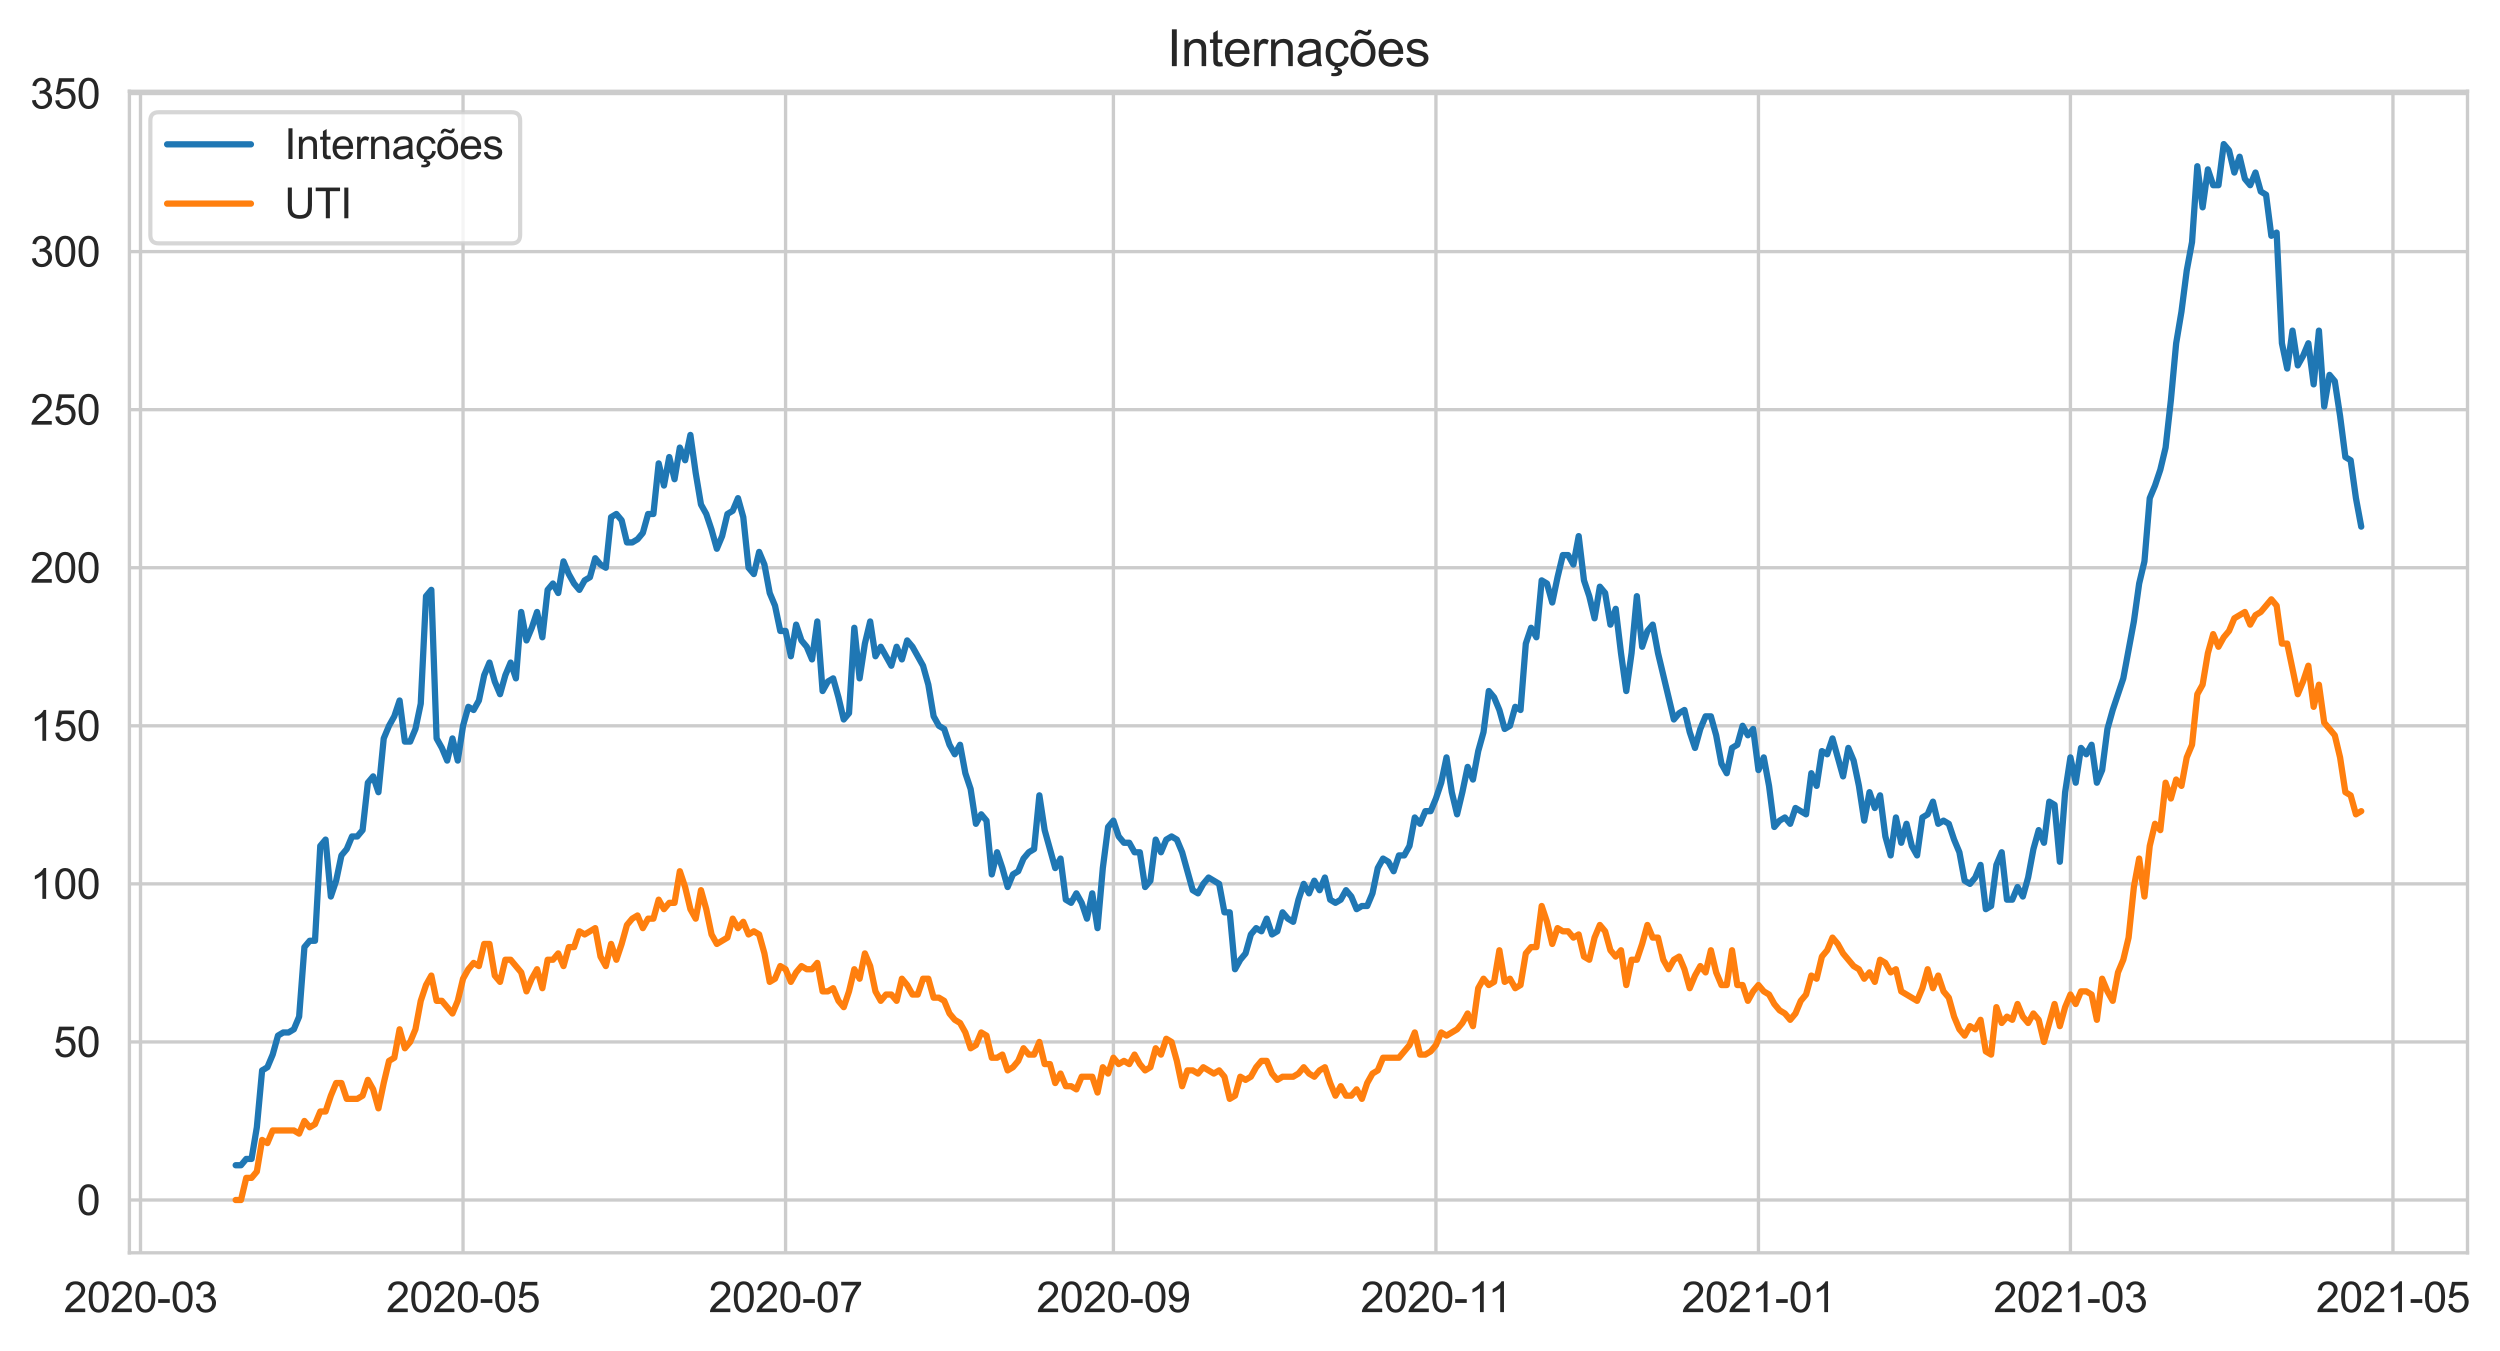 <?xml version="1.0" encoding="utf-8" standalone="no"?>
<!DOCTYPE svg PUBLIC "-//W3C//DTD SVG 1.1//EN"
  "http://www.w3.org/Graphics/SVG/1.1/DTD/svg11.dtd">
<svg height="322.335pt" version="1.1" viewBox="0 0 596.638 322.335" width="596.638pt" xmlns="http://www.w3.org/2000/svg" xmlns:xlink="http://www.w3.org/1999/xlink">
 <defs>
  <style type="text/css">*{stroke-linecap:butt;stroke-linejoin:round;}</style>
 </defs>
 <g id="figure_1">
  <g id="patch_1">
   <path d="M 0 322.335 
L 596.638 322.335 
L 596.638 0 
L 0 0 
z
" style="fill:#ffffff;"/>
  </g>
  <g id="axes_1">
   <g id="patch_2">
    <path d="M 30.883 298.989 
L 588.883 298.989 
L 588.883 21.789 
L 30.883 21.789 
z
" style="fill:#ffffff;"/>
   </g>
   <g id="matplotlib.axis_1">
    <g id="xtick_1">
     <g id="line2d_1">
      <path clip-path="url(#p7f0b32eb39)" d="M 33.533 298.989 
L 33.533 21.789 
" style="fill:none;stroke:#cccccc;stroke-linecap:round;stroke-width:0.8;"/>
     </g>
     <g id="text_1">
      <!-- 2020-03 -->
      <g style="fill:#262626;" transform="translate(15.185 313.147)scale(0.1 -0.1)">
       <defs>
        <path d="M 3222 541 
L 3222 0 
L 194 0 
Q 188 203 259 391 
Q 375 700 629 1000 
Q 884 1300 1366 1694 
Q 2113 2306 2375 2664 
Q 2638 3022 2638 3341 
Q 2638 3675 2398 3904 
Q 2159 4134 1775 4134 
Q 1369 4134 1125 3890 
Q 881 3647 878 3216 
L 300 3275 
Q 359 3922 746 4261 
Q 1134 4600 1788 4600 
Q 2447 4600 2831 4234 
Q 3216 3869 3216 3328 
Q 3216 3053 3103 2787 
Q 2991 2522 2730 2228 
Q 2469 1934 1863 1422 
Q 1356 997 1212 845 
Q 1069 694 975 541 
L 3222 541 
z
" id="ArialMT-32" transform="scale(0.016)"/>
        <path d="M 266 2259 
Q 266 3072 433 3567 
Q 600 4063 929 4331 
Q 1259 4600 1759 4600 
Q 2128 4600 2406 4451 
Q 2684 4303 2865 4023 
Q 3047 3744 3150 3342 
Q 3253 2941 3253 2259 
Q 3253 1453 3087 958 
Q 2922 463 2592 192 
Q 2263 -78 1759 -78 
Q 1097 -78 719 397 
Q 266 969 266 2259 
z
M 844 2259 
Q 844 1131 1108 757 
Q 1372 384 1759 384 
Q 2147 384 2411 759 
Q 2675 1134 2675 2259 
Q 2675 3391 2411 3762 
Q 2147 4134 1753 4134 
Q 1366 4134 1134 3806 
Q 844 3388 844 2259 
z
" id="ArialMT-30" transform="scale(0.016)"/>
        <path d="M 203 1375 
L 203 1941 
L 1931 1941 
L 1931 1375 
L 203 1375 
z
" id="ArialMT-2d" transform="scale(0.016)"/>
        <path d="M 269 1209 
L 831 1284 
Q 928 806 1161 595 
Q 1394 384 1728 384 
Q 2125 384 2398 659 
Q 2672 934 2672 1341 
Q 2672 1728 2419 1979 
Q 2166 2231 1775 2231 
Q 1616 2231 1378 2169 
L 1441 2663 
Q 1497 2656 1531 2656 
Q 1891 2656 2178 2843 
Q 2466 3031 2466 3422 
Q 2466 3731 2256 3934 
Q 2047 4138 1716 4138 
Q 1388 4138 1169 3931 
Q 950 3725 888 3313 
L 325 3413 
Q 428 3978 793 4289 
Q 1159 4600 1703 4600 
Q 2078 4600 2393 4439 
Q 2709 4278 2876 4000 
Q 3044 3722 3044 3409 
Q 3044 3113 2884 2869 
Q 2725 2625 2413 2481 
Q 2819 2388 3044 2092 
Q 3269 1797 3269 1353 
Q 3269 753 2831 336 
Q 2394 -81 1725 -81 
Q 1122 -81 723 278 
Q 325 638 269 1209 
z
" id="ArialMT-33" transform="scale(0.016)"/>
       </defs>
       <use xlink:href="#ArialMT-32"/>
       <use x="55.615" xlink:href="#ArialMT-30"/>
       <use x="111.23" xlink:href="#ArialMT-32"/>
       <use x="166.846" xlink:href="#ArialMT-30"/>
       <use x="222.461" xlink:href="#ArialMT-2d"/>
       <use x="255.762" xlink:href="#ArialMT-30"/>
       <use x="311.377" xlink:href="#ArialMT-33"/>
      </g>
     </g>
    </g>
    <g id="xtick_2">
     <g id="line2d_2">
      <path clip-path="url(#p7f0b32eb39)" d="M 110.507 298.989 
L 110.507 21.789 
" style="fill:none;stroke:#cccccc;stroke-linecap:round;stroke-width:0.8;"/>
     </g>
     <g id="text_2">
      <!-- 2020-05 -->
      <g style="fill:#262626;" transform="translate(92.159 313.147)scale(0.1 -0.1)">
       <defs>
        <path d="M 266 1200 
L 856 1250 
Q 922 819 1161 601 
Q 1400 384 1738 384 
Q 2144 384 2425 690 
Q 2706 997 2706 1503 
Q 2706 1984 2436 2262 
Q 2166 2541 1728 2541 
Q 1456 2541 1237 2417 
Q 1019 2294 894 2097 
L 366 2166 
L 809 4519 
L 3088 4519 
L 3088 3981 
L 1259 3981 
L 1013 2750 
Q 1425 3038 1878 3038 
Q 2478 3038 2890 2622 
Q 3303 2206 3303 1553 
Q 3303 931 2941 478 
Q 2500 -78 1738 -78 
Q 1113 -78 717 272 
Q 322 622 266 1200 
z
" id="ArialMT-35" transform="scale(0.016)"/>
       </defs>
       <use xlink:href="#ArialMT-32"/>
       <use x="55.615" xlink:href="#ArialMT-30"/>
       <use x="111.23" xlink:href="#ArialMT-32"/>
       <use x="166.846" xlink:href="#ArialMT-30"/>
       <use x="222.461" xlink:href="#ArialMT-2d"/>
       <use x="255.762" xlink:href="#ArialMT-30"/>
       <use x="311.377" xlink:href="#ArialMT-35"/>
      </g>
     </g>
    </g>
    <g id="xtick_3">
     <g id="line2d_3">
      <path clip-path="url(#p7f0b32eb39)" d="M 187.481 298.989 
L 187.481 21.789 
" style="fill:none;stroke:#cccccc;stroke-linecap:round;stroke-width:0.8;"/>
     </g>
     <g id="text_3">
      <!-- 2020-07 -->
      <g style="fill:#262626;" transform="translate(169.134 313.147)scale(0.1 -0.1)">
       <defs>
        <path d="M 303 3981 
L 303 4522 
L 3269 4522 
L 3269 4084 
Q 2831 3619 2401 2847 
Q 1972 2075 1738 1259 
Q 1569 684 1522 0 
L 944 0 
Q 953 541 1156 1306 
Q 1359 2072 1739 2783 
Q 2119 3494 2547 3981 
L 303 3981 
z
" id="ArialMT-37" transform="scale(0.016)"/>
       </defs>
       <use xlink:href="#ArialMT-32"/>
       <use x="55.615" xlink:href="#ArialMT-30"/>
       <use x="111.23" xlink:href="#ArialMT-32"/>
       <use x="166.846" xlink:href="#ArialMT-30"/>
       <use x="222.461" xlink:href="#ArialMT-2d"/>
       <use x="255.762" xlink:href="#ArialMT-30"/>
       <use x="311.377" xlink:href="#ArialMT-37"/>
      </g>
     </g>
    </g>
    <g id="xtick_4">
     <g id="line2d_4">
      <path clip-path="url(#p7f0b32eb39)" d="M 265.717 298.989 
L 265.717 21.789 
" style="fill:none;stroke:#cccccc;stroke-linecap:round;stroke-width:0.8;"/>
     </g>
     <g id="text_4">
      <!-- 2020-09 -->
      <g style="fill:#262626;" transform="translate(247.37 313.147)scale(0.1 -0.1)">
       <defs>
        <path d="M 350 1059 
L 891 1109 
Q 959 728 1153 556 
Q 1347 384 1650 384 
Q 1909 384 2104 503 
Q 2300 622 2425 820 
Q 2550 1019 2634 1356 
Q 2719 1694 2719 2044 
Q 2719 2081 2716 2156 
Q 2547 1888 2255 1720 
Q 1963 1553 1622 1553 
Q 1053 1553 659 1965 
Q 266 2378 266 3053 
Q 266 3750 677 4175 
Q 1088 4600 1706 4600 
Q 2153 4600 2523 4359 
Q 2894 4119 3086 3673 
Q 3278 3228 3278 2384 
Q 3278 1506 3087 986 
Q 2897 466 2520 194 
Q 2144 -78 1638 -78 
Q 1100 -78 759 220 
Q 419 519 350 1059 
z
M 2653 3081 
Q 2653 3566 2395 3850 
Q 2138 4134 1775 4134 
Q 1400 4134 1122 3828 
Q 844 3522 844 3034 
Q 844 2597 1108 2323 
Q 1372 2050 1759 2050 
Q 2150 2050 2401 2323 
Q 2653 2597 2653 3081 
z
" id="ArialMT-39" transform="scale(0.016)"/>
       </defs>
       <use xlink:href="#ArialMT-32"/>
       <use x="55.615" xlink:href="#ArialMT-30"/>
       <use x="111.23" xlink:href="#ArialMT-32"/>
       <use x="166.846" xlink:href="#ArialMT-30"/>
       <use x="222.461" xlink:href="#ArialMT-2d"/>
       <use x="255.762" xlink:href="#ArialMT-30"/>
       <use x="311.377" xlink:href="#ArialMT-39"/>
      </g>
     </g>
    </g>
    <g id="xtick_5">
     <g id="line2d_5">
      <path clip-path="url(#p7f0b32eb39)" d="M 342.691 298.989 
L 342.691 21.789 
" style="fill:none;stroke:#cccccc;stroke-linecap:round;stroke-width:0.8;"/>
     </g>
     <g id="text_5">
      <!-- 2020-11 -->
      <g style="fill:#262626;" transform="translate(324.713 313.147)scale(0.1 -0.1)">
       <defs>
        <path d="M 2384 0 
L 1822 0 
L 1822 3584 
Q 1619 3391 1289 3197 
Q 959 3003 697 2906 
L 697 3450 
Q 1169 3672 1522 3987 
Q 1875 4303 2022 4600 
L 2384 4600 
L 2384 0 
z
" id="ArialMT-31" transform="scale(0.016)"/>
       </defs>
       <use xlink:href="#ArialMT-32"/>
       <use x="55.615" xlink:href="#ArialMT-30"/>
       <use x="111.23" xlink:href="#ArialMT-32"/>
       <use x="166.846" xlink:href="#ArialMT-30"/>
       <use x="222.461" xlink:href="#ArialMT-2d"/>
       <use x="255.762" xlink:href="#ArialMT-31"/>
       <use x="304.002" xlink:href="#ArialMT-31"/>
      </g>
     </g>
    </g>
    <g id="xtick_6">
     <g id="line2d_6">
      <path clip-path="url(#p7f0b32eb39)" d="M 419.666 298.989 
L 419.666 21.789 
" style="fill:none;stroke:#cccccc;stroke-linecap:round;stroke-width:0.8;"/>
     </g>
     <g id="text_6">
      <!-- 2021-01 -->
      <g style="fill:#262626;" transform="translate(401.318 313.147)scale(0.1 -0.1)">
       <use xlink:href="#ArialMT-32"/>
       <use x="55.615" xlink:href="#ArialMT-30"/>
       <use x="111.23" xlink:href="#ArialMT-32"/>
       <use x="166.846" xlink:href="#ArialMT-31"/>
       <use x="222.461" xlink:href="#ArialMT-2d"/>
       <use x="255.762" xlink:href="#ArialMT-30"/>
       <use x="311.377" xlink:href="#ArialMT-31"/>
      </g>
     </g>
    </g>
    <g id="xtick_7">
     <g id="line2d_7">
      <path clip-path="url(#p7f0b32eb39)" d="M 494.116 298.989 
L 494.116 21.789 
" style="fill:none;stroke:#cccccc;stroke-linecap:round;stroke-width:0.8;"/>
     </g>
     <g id="text_7">
      <!-- 2021-03 -->
      <g style="fill:#262626;" transform="translate(475.769 313.147)scale(0.1 -0.1)">
       <use xlink:href="#ArialMT-32"/>
       <use x="55.615" xlink:href="#ArialMT-30"/>
       <use x="111.23" xlink:href="#ArialMT-32"/>
       <use x="166.846" xlink:href="#ArialMT-31"/>
       <use x="222.461" xlink:href="#ArialMT-2d"/>
       <use x="255.762" xlink:href="#ArialMT-30"/>
       <use x="311.377" xlink:href="#ArialMT-33"/>
      </g>
     </g>
    </g>
    <g id="xtick_8">
     <g id="line2d_8">
      <path clip-path="url(#p7f0b32eb39)" d="M 571.09 298.989 
L 571.09 21.789 
" style="fill:none;stroke:#cccccc;stroke-linecap:round;stroke-width:0.8;"/>
     </g>
     <g id="text_8">
      <!-- 2021-05 -->
      <g style="fill:#262626;" transform="translate(552.743 313.147)scale(0.1 -0.1)">
       <use xlink:href="#ArialMT-32"/>
       <use x="55.615" xlink:href="#ArialMT-30"/>
       <use x="111.23" xlink:href="#ArialMT-32"/>
       <use x="166.846" xlink:href="#ArialMT-31"/>
       <use x="222.461" xlink:href="#ArialMT-2d"/>
       <use x="255.762" xlink:href="#ArialMT-30"/>
       <use x="311.377" xlink:href="#ArialMT-35"/>
      </g>
     </g>
    </g>
   </g>
   <g id="matplotlib.axis_2">
    <g id="ytick_1">
     <g id="line2d_9">
      <path clip-path="url(#p7f0b32eb39)" d="M 30.883 286.389 
L 588.883 286.389 
" style="fill:none;stroke:#cccccc;stroke-linecap:round;stroke-width:0.8;"/>
     </g>
     <g id="text_9">
      <!-- 0 -->
      <g style="fill:#262626;" transform="translate(18.322 289.968)scale(0.1 -0.1)">
       <use xlink:href="#ArialMT-30"/>
      </g>
     </g>
    </g>
    <g id="ytick_2">
     <g id="line2d_10">
      <path clip-path="url(#p7f0b32eb39)" d="M 30.883 248.665 
L 588.883 248.665 
" style="fill:none;stroke:#cccccc;stroke-linecap:round;stroke-width:0.8;"/>
     </g>
     <g id="text_10">
      <!-- 50 -->
      <g style="fill:#262626;" transform="translate(12.761 252.244)scale(0.1 -0.1)">
       <use xlink:href="#ArialMT-35"/>
       <use x="55.615" xlink:href="#ArialMT-30"/>
      </g>
     </g>
    </g>
    <g id="ytick_3">
     <g id="line2d_11">
      <path clip-path="url(#p7f0b32eb39)" d="M 30.883 210.94 
L 588.883 210.94 
" style="fill:none;stroke:#cccccc;stroke-linecap:round;stroke-width:0.8;"/>
     </g>
     <g id="text_11">
      <!-- 100 -->
      <g style="fill:#262626;" transform="translate(7.2 214.519)scale(0.1 -0.1)">
       <use xlink:href="#ArialMT-31"/>
       <use x="55.615" xlink:href="#ArialMT-30"/>
       <use x="111.23" xlink:href="#ArialMT-30"/>
      </g>
     </g>
    </g>
    <g id="ytick_4">
     <g id="line2d_12">
      <path clip-path="url(#p7f0b32eb39)" d="M 30.883 173.216 
L 588.883 173.216 
" style="fill:none;stroke:#cccccc;stroke-linecap:round;stroke-width:0.8;"/>
     </g>
     <g id="text_12">
      <!-- 150 -->
      <g style="fill:#262626;" transform="translate(7.2 176.795)scale(0.1 -0.1)">
       <use xlink:href="#ArialMT-31"/>
       <use x="55.615" xlink:href="#ArialMT-35"/>
       <use x="111.23" xlink:href="#ArialMT-30"/>
      </g>
     </g>
    </g>
    <g id="ytick_5">
     <g id="line2d_13">
      <path clip-path="url(#p7f0b32eb39)" d="M 30.883 135.491 
L 588.883 135.491 
" style="fill:none;stroke:#cccccc;stroke-linecap:round;stroke-width:0.8;"/>
     </g>
     <g id="text_13">
      <!-- 200 -->
      <g style="fill:#262626;" transform="translate(7.2 139.07)scale(0.1 -0.1)">
       <use xlink:href="#ArialMT-32"/>
       <use x="55.615" xlink:href="#ArialMT-30"/>
       <use x="111.23" xlink:href="#ArialMT-30"/>
      </g>
     </g>
    </g>
    <g id="ytick_6">
     <g id="line2d_14">
      <path clip-path="url(#p7f0b32eb39)" d="M 30.883 97.767 
L 588.883 97.767 
" style="fill:none;stroke:#cccccc;stroke-linecap:round;stroke-width:0.8;"/>
     </g>
     <g id="text_14">
      <!-- 250 -->
      <g style="fill:#262626;" transform="translate(7.2 101.346)scale(0.1 -0.1)">
       <use xlink:href="#ArialMT-32"/>
       <use x="55.615" xlink:href="#ArialMT-35"/>
       <use x="111.23" xlink:href="#ArialMT-30"/>
      </g>
     </g>
    </g>
    <g id="ytick_7">
     <g id="line2d_15">
      <path clip-path="url(#p7f0b32eb39)" d="M 30.883 60.042 
L 588.883 60.042 
" style="fill:none;stroke:#cccccc;stroke-linecap:round;stroke-width:0.8;"/>
     </g>
     <g id="text_15">
      <!-- 300 -->
      <g style="fill:#262626;" transform="translate(7.2 63.621)scale(0.1 -0.1)">
       <use xlink:href="#ArialMT-33"/>
       <use x="55.615" xlink:href="#ArialMT-30"/>
       <use x="111.23" xlink:href="#ArialMT-30"/>
      </g>
     </g>
    </g>
    <g id="ytick_8">
     <g id="line2d_16">
      <path clip-path="url(#p7f0b32eb39)" d="M 30.883 22.318 
L 588.883 22.318 
" style="fill:none;stroke:#cccccc;stroke-linecap:round;stroke-width:0.8;"/>
     </g>
     <g id="text_16">
      <!-- 350 -->
      <g style="fill:#262626;" transform="translate(7.2 25.896)scale(0.1 -0.1)">
       <use xlink:href="#ArialMT-33"/>
       <use x="55.615" xlink:href="#ArialMT-35"/>
       <use x="111.23" xlink:href="#ArialMT-30"/>
      </g>
     </g>
    </g>
   </g>
   <g id="line2d_17">
    <path clip-path="url(#p7f0b32eb39)" d="M 56.246 278.09 
L 57.508 278.09 
L 58.77 276.581 
L 60.032 276.581 
L 61.294 269.036 
L 62.556 255.455 
L 63.818 254.701 
L 65.08 251.683 
L 66.341 247.156 
L 67.603 246.401 
L 68.865 246.401 
L 70.127 245.647 
L 71.389 242.629 
L 72.651 226.03 
L 73.913 224.521 
L 75.175 224.521 
L 76.436 201.886 
L 77.698 200.377 
L 78.96 213.958 
L 80.222 210.186 
L 81.484 204.15 
L 82.746 202.641 
L 84.008 199.623 
L 85.27 199.623 
L 86.531 198.114 
L 87.793 186.797 
L 89.055 185.288 
L 90.317 189.06 
L 91.579 176.234 
L 92.841 173.216 
L 94.103 170.952 
L 95.364 167.18 
L 96.626 176.988 
L 97.888 176.988 
L 99.15 173.97 
L 100.412 167.934 
L 101.674 142.282 
L 102.936 140.773 
L 104.198 176.234 
L 105.459 178.497 
L 106.721 181.515 
L 107.983 176.234 
L 109.245 181.515 
L 110.507 173.216 
L 111.769 168.689 
L 113.031 169.443 
L 114.293 167.18 
L 115.554 161.144 
L 116.816 158.126 
L 118.078 162.653 
L 119.34 165.671 
L 120.602 161.144 
L 121.864 158.126 
L 123.126 161.898 
L 124.388 146.054 
L 125.649 152.844 
L 126.911 149.827 
L 128.173 146.054 
L 129.435 152.09 
L 130.697 140.773 
L 131.959 139.264 
L 133.221 141.527 
L 134.483 133.982 
L 135.744 137 
L 137.006 139.264 
L 138.268 140.773 
L 139.53 138.509 
L 140.792 137.755 
L 142.054 133.228 
L 143.316 134.737 
L 144.578 135.491 
L 145.839 123.419 
L 147.101 122.665 
L 148.363 124.174 
L 149.625 129.455 
L 150.887 129.455 
L 152.149 128.701 
L 153.411 127.192 
L 154.673 122.665 
L 155.934 122.665 
L 157.196 110.593 
L 158.458 115.874 
L 159.72 109.084 
L 160.982 114.365 
L 162.244 106.821 
L 163.506 109.838 
L 164.767 103.803 
L 166.029 112.856 
L 167.291 120.401 
L 168.553 122.665 
L 169.815 126.437 
L 171.077 130.964 
L 172.339 127.946 
L 173.601 122.665 
L 174.862 121.91 
L 176.124 118.892 
L 177.386 123.419 
L 178.648 135.491 
L 179.91 137 
L 181.172 131.719 
L 182.434 134.737 
L 183.696 141.527 
L 184.957 144.545 
L 186.219 150.581 
L 187.481 150.581 
L 188.743 156.617 
L 190.005 149.072 
L 191.267 152.844 
L 192.529 154.353 
L 193.791 157.371 
L 195.052 148.318 
L 196.314 164.916 
L 197.576 162.653 
L 198.838 161.898 
L 200.1 166.425 
L 201.362 171.707 
L 202.624 170.198 
L 203.886 149.827 
L 205.147 161.898 
L 206.409 153.599 
L 207.671 148.318 
L 208.933 156.617 
L 210.195 154.353 
L 212.719 158.88 
L 213.981 154.353 
L 215.242 157.371 
L 216.504 152.844 
L 217.766 154.353 
L 220.29 158.88 
L 221.552 163.407 
L 222.814 170.952 
L 224.075 173.216 
L 225.337 173.97 
L 226.599 177.743 
L 227.861 180.006 
L 229.123 177.743 
L 230.385 184.533 
L 231.647 188.306 
L 232.909 196.605 
L 234.17 194.341 
L 235.432 195.85 
L 236.694 208.677 
L 237.956 203.395 
L 239.218 207.168 
L 240.48 211.695 
L 241.742 208.677 
L 243.004 207.922 
L 244.265 204.904 
L 245.527 203.395 
L 246.789 202.641 
L 248.051 189.815 
L 249.313 198.114 
L 251.837 207.168 
L 253.099 204.904 
L 254.36 214.713 
L 255.622 215.467 
L 256.884 213.204 
L 258.146 215.467 
L 259.408 219.24 
L 260.67 213.204 
L 261.932 221.503 
L 263.194 207.168 
L 264.455 197.359 
L 265.717 195.85 
L 266.979 199.623 
L 268.241 201.132 
L 269.503 201.132 
L 270.765 203.395 
L 272.027 203.395 
L 273.289 211.695 
L 274.55 210.186 
L 275.812 200.377 
L 277.074 203.395 
L 278.336 200.377 
L 279.598 199.623 
L 280.86 200.377 
L 282.122 203.395 
L 284.645 212.449 
L 285.907 213.204 
L 287.169 210.94 
L 288.431 209.431 
L 290.955 210.94 
L 292.217 217.731 
L 293.478 217.731 
L 294.74 231.312 
L 296.002 229.048 
L 297.264 227.539 
L 298.526 223.012 
L 299.788 221.503 
L 301.05 222.258 
L 302.312 219.24 
L 303.573 223.012 
L 304.835 222.258 
L 306.097 217.731 
L 307.359 219.24 
L 308.621 219.994 
L 309.883 214.713 
L 311.145 210.94 
L 312.407 213.204 
L 313.668 210.186 
L 314.93 212.449 
L 316.192 209.431 
L 317.454 214.713 
L 318.716 215.467 
L 319.978 214.713 
L 321.24 212.449 
L 322.502 213.958 
L 323.763 216.976 
L 325.025 216.222 
L 326.287 216.222 
L 327.549 213.204 
L 328.811 207.168 
L 330.073 204.904 
L 331.335 205.659 
L 332.597 207.922 
L 333.858 204.15 
L 335.12 204.15 
L 336.382 201.886 
L 337.644 195.096 
L 338.906 196.605 
L 340.168 193.587 
L 341.43 193.587 
L 342.691 190.569 
L 343.953 186.797 
L 345.215 180.761 
L 346.477 189.06 
L 347.739 194.341 
L 349.001 189.06 
L 350.263 183.024 
L 351.525 186.042 
L 352.786 179.252 
L 354.048 174.725 
L 355.31 164.916 
L 356.572 166.425 
L 357.834 169.443 
L 359.096 173.97 
L 360.358 173.216 
L 361.62 168.689 
L 362.881 169.443 
L 364.143 153.599 
L 365.405 149.827 
L 366.667 152.09 
L 367.929 138.509 
L 369.191 139.264 
L 370.453 143.791 
L 371.715 137.755 
L 372.976 132.473 
L 374.238 132.473 
L 375.5 134.737 
L 376.762 127.946 
L 378.024 138.509 
L 379.286 142.282 
L 380.548 147.563 
L 381.81 140.018 
L 383.071 141.527 
L 384.333 149.072 
L 385.595 145.3 
L 386.857 155.862 
L 388.119 164.916 
L 389.381 155.862 
L 390.643 142.282 
L 391.905 154.353 
L 393.166 150.581 
L 394.428 149.072 
L 395.69 155.862 
L 399.476 171.707 
L 400.738 170.198 
L 402 169.443 
L 403.261 174.725 
L 404.523 178.497 
L 405.785 173.97 
L 407.047 170.952 
L 408.309 170.952 
L 409.571 175.479 
L 410.833 182.27 
L 412.094 184.533 
L 413.356 178.497 
L 414.618 177.743 
L 415.88 173.216 
L 417.142 175.479 
L 418.404 173.97 
L 419.666 183.779 
L 420.928 180.761 
L 422.189 187.551 
L 423.451 197.359 
L 424.713 195.85 
L 425.975 195.096 
L 427.237 196.605 
L 428.499 192.832 
L 431.023 194.341 
L 432.284 184.533 
L 433.546 187.551 
L 434.808 179.252 
L 436.07 180.006 
L 437.332 176.234 
L 439.856 185.288 
L 441.118 178.497 
L 442.379 181.515 
L 443.641 187.551 
L 444.903 195.85 
L 446.165 189.06 
L 447.427 192.832 
L 448.689 189.815 
L 449.951 199.623 
L 451.213 204.15 
L 452.474 195.096 
L 453.736 201.132 
L 454.998 196.605 
L 456.26 201.886 
L 457.522 204.15 
L 458.784 195.096 
L 460.046 194.341 
L 461.308 191.324 
L 462.569 196.605 
L 463.831 195.85 
L 465.093 196.605 
L 466.355 200.377 
L 467.617 203.395 
L 468.879 210.186 
L 470.141 210.94 
L 471.402 209.431 
L 472.664 206.413 
L 473.926 216.976 
L 475.188 216.222 
L 476.45 206.413 
L 477.712 203.395 
L 478.974 214.713 
L 480.236 214.713 
L 481.497 211.695 
L 482.759 213.958 
L 484.021 209.431 
L 485.283 202.641 
L 486.545 198.114 
L 487.807 201.132 
L 489.069 191.324 
L 490.331 192.078 
L 491.592 205.659 
L 492.854 189.06 
L 494.116 180.761 
L 495.378 186.797 
L 496.64 178.497 
L 497.902 180.006 
L 499.164 177.743 
L 500.426 186.797 
L 501.687 183.779 
L 502.949 173.97 
L 504.211 169.443 
L 506.735 161.898 
L 509.259 148.318 
L 510.521 139.264 
L 511.782 133.982 
L 513.044 118.892 
L 514.306 115.874 
L 515.568 112.102 
L 516.83 106.821 
L 518.092 95.503 
L 519.354 81.922 
L 520.616 74.377 
L 521.877 64.569 
L 523.139 57.779 
L 524.401 39.671 
L 525.663 49.479 
L 526.925 40.425 
L 528.187 44.198 
L 529.449 44.198 
L 530.71 34.389 
L 531.972 35.898 
L 533.234 41.18 
L 534.496 37.407 
L 535.758 42.689 
L 537.02 44.198 
L 538.282 41.18 
L 539.544 45.707 
L 540.805 46.461 
L 542.067 56.27 
L 543.329 55.515 
L 544.591 81.922 
L 545.853 87.958 
L 547.115 78.904 
L 548.377 87.204 
L 549.639 84.94 
L 550.9 81.922 
L 552.162 91.731 
L 553.424 78.904 
L 554.686 97.012 
L 555.948 89.467 
L 557.21 90.976 
L 558.472 99.276 
L 559.734 109.084 
L 560.995 109.838 
L 562.257 118.892 
L 563.519 125.683 
L 563.519 125.683 
" style="fill:none;stroke:#1f77b4;stroke-linecap:round;stroke-width:1.5;"/>
   </g>
   <g id="line2d_18">
    <path clip-path="url(#p7f0b32eb39)" d="M 56.246 286.389 
L 57.508 286.389 
L 58.77 281.108 
L 60.032 281.108 
L 61.294 279.599 
L 62.556 272.054 
L 63.818 272.809 
L 65.08 269.791 
L 70.127 269.791 
L 71.389 270.545 
L 72.651 267.527 
L 73.913 269.036 
L 75.175 268.282 
L 76.436 265.264 
L 77.698 265.264 
L 78.96 261.491 
L 80.222 258.473 
L 81.484 258.473 
L 82.746 262.246 
L 85.27 262.246 
L 86.531 261.491 
L 87.793 257.719 
L 89.055 259.982 
L 90.317 264.509 
L 91.579 258.473 
L 92.841 253.192 
L 94.103 252.437 
L 95.364 245.647 
L 96.626 250.174 
L 97.888 248.665 
L 99.15 245.647 
L 100.412 238.856 
L 101.674 235.084 
L 102.936 232.821 
L 104.198 238.856 
L 105.459 238.856 
L 107.983 241.874 
L 109.245 238.856 
L 110.507 233.575 
L 111.769 231.312 
L 113.031 229.803 
L 114.293 230.557 
L 115.554 225.276 
L 116.816 225.276 
L 118.078 232.821 
L 119.34 234.329 
L 120.602 229.048 
L 121.864 229.048 
L 124.388 232.066 
L 125.649 236.593 
L 126.911 233.575 
L 128.173 231.312 
L 129.435 235.838 
L 130.697 229.048 
L 131.959 229.048 
L 133.221 227.539 
L 134.483 230.557 
L 135.744 226.03 
L 137.006 226.03 
L 138.268 222.258 
L 139.53 223.012 
L 142.054 221.503 
L 143.316 228.294 
L 144.578 230.557 
L 145.839 225.276 
L 147.101 229.048 
L 148.363 225.276 
L 149.625 220.749 
L 150.887 219.24 
L 152.149 218.485 
L 153.411 221.503 
L 154.673 219.24 
L 155.934 219.24 
L 157.196 214.713 
L 158.458 216.976 
L 159.72 215.467 
L 160.982 215.467 
L 162.244 207.922 
L 163.506 211.695 
L 164.767 216.976 
L 166.029 219.24 
L 167.291 212.449 
L 168.553 216.976 
L 169.815 223.012 
L 171.077 225.276 
L 173.601 223.767 
L 174.862 219.24 
L 176.124 221.503 
L 177.386 219.994 
L 178.648 223.012 
L 179.91 222.258 
L 181.172 223.012 
L 182.434 227.539 
L 183.696 234.329 
L 184.957 233.575 
L 186.219 230.557 
L 187.481 231.312 
L 188.743 234.329 
L 190.005 232.066 
L 191.267 230.557 
L 192.529 231.312 
L 193.791 231.312 
L 195.052 229.803 
L 196.314 236.593 
L 197.576 236.593 
L 198.838 235.838 
L 200.1 238.856 
L 201.362 240.365 
L 202.624 236.593 
L 203.886 231.312 
L 205.147 233.575 
L 206.409 227.539 
L 207.671 230.557 
L 208.933 236.593 
L 210.195 238.856 
L 211.457 237.347 
L 212.719 237.347 
L 213.981 238.856 
L 215.242 233.575 
L 216.504 235.084 
L 217.766 237.347 
L 219.028 237.347 
L 220.29 233.575 
L 221.552 233.575 
L 222.814 238.102 
L 224.075 238.102 
L 225.337 238.856 
L 226.599 241.874 
L 227.861 243.383 
L 229.123 244.138 
L 230.385 246.401 
L 231.647 250.174 
L 232.909 249.419 
L 234.17 246.401 
L 235.432 247.156 
L 236.694 252.437 
L 237.956 252.437 
L 239.218 251.683 
L 240.48 255.455 
L 241.742 254.701 
L 243.004 253.192 
L 244.265 250.174 
L 245.527 251.683 
L 246.789 251.683 
L 248.051 248.665 
L 249.313 253.946 
L 250.575 253.946 
L 251.837 258.473 
L 253.099 256.21 
L 254.36 259.228 
L 255.622 259.228 
L 256.884 259.982 
L 258.146 256.964 
L 260.67 256.964 
L 261.932 260.737 
L 263.194 254.701 
L 264.455 256.21 
L 265.717 252.437 
L 266.979 253.946 
L 268.241 253.192 
L 269.503 253.946 
L 270.765 251.683 
L 272.027 253.946 
L 273.289 255.455 
L 274.55 254.701 
L 275.812 250.174 
L 277.074 251.683 
L 278.336 247.91 
L 279.598 248.665 
L 280.86 253.192 
L 282.122 259.228 
L 283.383 255.455 
L 284.645 255.455 
L 285.907 256.21 
L 287.169 254.701 
L 289.693 256.21 
L 290.955 255.455 
L 292.217 256.964 
L 293.478 262.246 
L 294.74 261.491 
L 296.002 256.964 
L 297.264 257.719 
L 298.526 256.964 
L 299.788 254.701 
L 301.05 253.192 
L 302.312 253.192 
L 303.573 256.21 
L 304.835 257.719 
L 306.097 256.964 
L 308.621 256.964 
L 309.883 256.21 
L 311.145 254.701 
L 312.407 256.21 
L 313.668 256.964 
L 314.93 255.455 
L 316.192 254.701 
L 317.454 258.473 
L 318.716 261.491 
L 319.978 259.228 
L 321.24 261.491 
L 322.502 261.491 
L 323.763 259.982 
L 325.025 262.246 
L 326.287 258.473 
L 327.549 256.21 
L 328.811 255.455 
L 330.073 252.437 
L 333.858 252.437 
L 336.382 249.419 
L 337.644 246.401 
L 338.906 251.683 
L 340.168 251.683 
L 341.43 250.928 
L 342.691 249.419 
L 343.953 246.401 
L 345.215 247.156 
L 347.739 245.647 
L 349.001 244.138 
L 350.263 241.874 
L 351.525 244.892 
L 352.786 235.838 
L 354.048 233.575 
L 355.31 235.084 
L 356.572 234.329 
L 357.834 226.785 
L 359.096 234.329 
L 360.358 233.575 
L 361.62 235.838 
L 362.881 235.084 
L 364.143 227.539 
L 365.405 226.03 
L 366.667 226.03 
L 367.929 216.222 
L 369.191 219.994 
L 370.453 225.276 
L 371.715 221.503 
L 372.976 222.258 
L 374.238 222.258 
L 375.5 223.767 
L 376.762 223.012 
L 378.024 228.294 
L 379.286 229.048 
L 380.548 223.767 
L 381.81 220.749 
L 383.071 222.258 
L 384.333 226.785 
L 385.595 228.294 
L 386.857 226.785 
L 388.119 235.084 
L 389.381 229.048 
L 390.643 229.048 
L 391.905 225.276 
L 393.166 220.749 
L 394.428 223.767 
L 395.69 223.767 
L 396.952 229.048 
L 398.214 231.312 
L 399.476 229.048 
L 400.738 228.294 
L 402 231.312 
L 403.261 235.838 
L 404.523 232.821 
L 405.785 230.557 
L 407.047 232.066 
L 408.309 226.785 
L 409.571 232.066 
L 410.833 235.084 
L 412.094 235.084 
L 413.356 226.785 
L 414.618 235.084 
L 415.88 235.084 
L 417.142 238.856 
L 418.404 236.593 
L 419.666 235.084 
L 420.928 236.593 
L 422.189 237.347 
L 423.451 239.611 
L 424.713 241.12 
L 425.975 241.874 
L 427.237 243.383 
L 428.499 241.874 
L 429.761 238.856 
L 431.023 237.347 
L 432.284 232.821 
L 433.546 233.575 
L 434.808 228.294 
L 436.07 226.785 
L 437.332 223.767 
L 438.594 225.276 
L 439.856 227.539 
L 442.379 230.557 
L 443.641 231.312 
L 444.903 233.575 
L 446.165 232.066 
L 447.427 234.329 
L 448.689 229.048 
L 449.951 229.803 
L 451.213 232.066 
L 452.474 231.312 
L 453.736 236.593 
L 457.522 238.856 
L 458.784 235.838 
L 460.046 231.312 
L 461.308 235.838 
L 462.569 232.821 
L 463.831 236.593 
L 465.093 238.102 
L 466.355 242.629 
L 467.617 245.647 
L 468.879 247.156 
L 470.141 244.892 
L 471.402 245.647 
L 472.664 243.383 
L 473.926 250.928 
L 475.188 251.683 
L 476.45 240.365 
L 477.712 244.138 
L 478.974 242.629 
L 480.236 243.383 
L 481.497 239.611 
L 482.759 242.629 
L 484.021 244.138 
L 485.283 241.874 
L 486.545 243.383 
L 487.807 248.665 
L 490.331 239.611 
L 491.592 244.892 
L 492.854 240.365 
L 494.116 237.347 
L 495.378 239.611 
L 496.64 236.593 
L 497.902 236.593 
L 499.164 237.347 
L 500.426 243.383 
L 501.687 233.575 
L 502.949 236.593 
L 504.211 238.856 
L 505.473 232.066 
L 506.735 229.048 
L 507.997 223.767 
L 509.259 211.695 
L 510.521 204.904 
L 511.782 213.958 
L 513.044 201.886 
L 514.306 196.605 
L 515.568 198.114 
L 516.83 186.797 
L 518.092 190.569 
L 519.354 186.042 
L 520.616 187.551 
L 521.877 180.761 
L 523.139 177.743 
L 524.401 165.671 
L 525.663 163.407 
L 526.925 155.862 
L 528.187 151.335 
L 529.449 154.353 
L 530.71 152.09 
L 531.972 150.581 
L 533.234 147.563 
L 535.758 146.054 
L 537.02 149.072 
L 538.282 146.809 
L 539.544 146.054 
L 542.067 143.036 
L 543.329 144.545 
L 544.591 153.599 
L 545.853 153.599 
L 548.377 165.671 
L 549.639 162.653 
L 550.9 158.88 
L 552.162 168.689 
L 553.424 163.407 
L 554.686 172.461 
L 557.21 175.479 
L 558.472 180.761 
L 559.734 189.06 
L 560.995 189.815 
L 562.257 194.341 
L 563.519 193.587 
L 563.519 193.587 
" style="fill:none;stroke:#ff7f0e;stroke-linecap:round;stroke-width:1.5;"/>
   </g>
   <g id="patch_3">
    <path d="M 30.883 298.989 
L 30.883 21.789 
" style="fill:none;stroke:#cccccc;stroke-linecap:square;stroke-linejoin:miter;stroke-width:0.8;"/>
   </g>
   <g id="patch_4">
    <path d="M 588.883 298.989 
L 588.883 21.789 
" style="fill:none;stroke:#cccccc;stroke-linecap:square;stroke-linejoin:miter;stroke-width:0.8;"/>
   </g>
   <g id="patch_5">
    <path d="M 30.883 298.989 
L 588.883 298.989 
" style="fill:none;stroke:#cccccc;stroke-linecap:square;stroke-linejoin:miter;stroke-width:0.8;"/>
   </g>
   <g id="patch_6">
    <path d="M 30.883 21.789 
L 588.883 21.789 
" style="fill:none;stroke:#cccccc;stroke-linecap:square;stroke-linejoin:miter;stroke-width:0.8;"/>
   </g>
   <g id="text_17">
    <!-- Internações -->
    <g style="fill:#262626;" transform="translate(278.532 15.789)scale(0.12 -0.12)">
     <defs>
      <path d="M 597 0 
L 597 4581 
L 1203 4581 
L 1203 0 
L 597 0 
z
" id="ArialMT-49" transform="scale(0.016)"/>
      <path d="M 422 0 
L 422 3319 
L 928 3319 
L 928 2847 
Q 1294 3394 1984 3394 
Q 2284 3394 2536 3286 
Q 2788 3178 2913 3003 
Q 3038 2828 3088 2588 
Q 3119 2431 3119 2041 
L 3119 0 
L 2556 0 
L 2556 2019 
Q 2556 2363 2490 2533 
Q 2425 2703 2258 2804 
Q 2091 2906 1866 2906 
Q 1506 2906 1245 2678 
Q 984 2450 984 1813 
L 984 0 
L 422 0 
z
" id="ArialMT-6e" transform="scale(0.016)"/>
      <path d="M 1650 503 
L 1731 6 
Q 1494 -44 1306 -44 
Q 1000 -44 831 53 
Q 663 150 594 308 
Q 525 466 525 972 
L 525 2881 
L 113 2881 
L 113 3319 
L 525 3319 
L 525 4141 
L 1084 4478 
L 1084 3319 
L 1650 3319 
L 1650 2881 
L 1084 2881 
L 1084 941 
Q 1084 700 1114 631 
Q 1144 563 1211 522 
Q 1278 481 1403 481 
Q 1497 481 1650 503 
z
" id="ArialMT-74" transform="scale(0.016)"/>
      <path d="M 2694 1069 
L 3275 997 
Q 3138 488 2766 206 
Q 2394 -75 1816 -75 
Q 1088 -75 661 373 
Q 234 822 234 1631 
Q 234 2469 665 2931 
Q 1097 3394 1784 3394 
Q 2450 3394 2872 2941 
Q 3294 2488 3294 1666 
Q 3294 1616 3291 1516 
L 816 1516 
Q 847 969 1125 678 
Q 1403 388 1819 388 
Q 2128 388 2347 550 
Q 2566 713 2694 1069 
z
M 847 1978 
L 2700 1978 
Q 2663 2397 2488 2606 
Q 2219 2931 1791 2931 
Q 1403 2931 1139 2672 
Q 875 2413 847 1978 
z
" id="ArialMT-65" transform="scale(0.016)"/>
      <path d="M 416 0 
L 416 3319 
L 922 3319 
L 922 2816 
Q 1116 3169 1280 3281 
Q 1444 3394 1641 3394 
Q 1925 3394 2219 3213 
L 2025 2691 
Q 1819 2813 1613 2813 
Q 1428 2813 1281 2702 
Q 1134 2591 1072 2394 
Q 978 2094 978 1738 
L 978 0 
L 416 0 
z
" id="ArialMT-72" transform="scale(0.016)"/>
      <path d="M 2588 409 
Q 2275 144 1986 34 
Q 1697 -75 1366 -75 
Q 819 -75 525 192 
Q 231 459 231 875 
Q 231 1119 342 1320 
Q 453 1522 633 1644 
Q 813 1766 1038 1828 
Q 1203 1872 1538 1913 
Q 2219 1994 2541 2106 
Q 2544 2222 2544 2253 
Q 2544 2597 2384 2738 
Q 2169 2928 1744 2928 
Q 1347 2928 1158 2789 
Q 969 2650 878 2297 
L 328 2372 
Q 403 2725 575 2942 
Q 747 3159 1072 3276 
Q 1397 3394 1825 3394 
Q 2250 3394 2515 3294 
Q 2781 3194 2906 3042 
Q 3031 2891 3081 2659 
Q 3109 2516 3109 2141 
L 3109 1391 
Q 3109 606 3145 398 
Q 3181 191 3288 0 
L 2700 0 
Q 2613 175 2588 409 
z
M 2541 1666 
Q 2234 1541 1622 1453 
Q 1275 1403 1131 1340 
Q 988 1278 909 1158 
Q 831 1038 831 891 
Q 831 666 1001 516 
Q 1172 366 1500 366 
Q 1825 366 2078 508 
Q 2331 650 2450 897 
Q 2541 1088 2541 1459 
L 2541 1666 
z
" id="ArialMT-61" transform="scale(0.016)"/>
      <path d="M 2588 1216 
L 3141 1144 
Q 3050 572 2676 248 
Q 2303 -75 1759 -75 
Q 1078 -75 664 370 
Q 250 816 250 1647 
Q 250 2184 428 2587 
Q 606 2991 970 3192 
Q 1334 3394 1763 3394 
Q 2303 3394 2647 3120 
Q 2991 2847 3088 2344 
L 2541 2259 
Q 2463 2594 2264 2762 
Q 2066 2931 1784 2931 
Q 1359 2931 1093 2626 
Q 828 2322 828 1663 
Q 828 994 1084 691 
Q 1341 388 1753 388 
Q 2084 388 2306 591 
Q 2528 794 2588 1216 
z
M 1283 -417 
L 1446 136 
L 1864 136 
L 1761 -199 
Q 2027 -230 2161 -362 
Q 2296 -495 2296 -658 
Q 2296 -892 2071 -1072 
Q 1846 -1252 1392 -1252 
Q 1136 -1252 942 -1214 
L 977 -849 
Q 1177 -861 1271 -861 
Q 1564 -861 1683 -780 
Q 1774 -717 1774 -627 
Q 1774 -570 1738 -526 
Q 1702 -483 1605 -451 
Q 1508 -420 1283 -417 
z
" id="ArialMT-e7" transform="scale(0.016)"/>
      <path d="M 213 1659 
Q 213 2581 725 3025 
Q 1153 3394 1769 3394 
Q 2453 3394 2887 2945 
Q 3322 2497 3322 1706 
Q 3322 1066 3130 698 
Q 2938 331 2570 128 
Q 2203 -75 1769 -75 
Q 1072 -75 642 372 
Q 213 819 213 1659 
z
M 791 1659 
Q 791 1022 1069 705 
Q 1347 388 1769 388 
Q 2188 388 2466 706 
Q 2744 1025 2744 1678 
Q 2744 2294 2464 2611 
Q 2184 2928 1769 2928 
Q 1347 2928 1069 2612 
Q 791 2297 791 1659 
z
M 726 3809 
Q 723 4134 904 4328 
Q 1082 4522 1360 4522 
Q 1554 4522 1888 4353 
Q 2073 4259 2182 4259 
Q 2282 4259 2335 4314 
Q 2388 4369 2410 4531 
L 2817 4531 
Q 2807 4175 2637 3997 
Q 2467 3819 2204 3819 
Q 2007 3819 1685 3994 
Q 1476 4106 1379 4106 
Q 1273 4106 1207 4031 
Q 1138 3956 1142 3809 
L 726 3809 
z
" id="ArialMT-f5" transform="scale(0.016)"/>
      <path d="M 197 991 
L 753 1078 
Q 800 744 1014 566 
Q 1228 388 1613 388 
Q 2000 388 2187 545 
Q 2375 703 2375 916 
Q 2375 1106 2209 1216 
Q 2094 1291 1634 1406 
Q 1016 1563 777 1677 
Q 538 1791 414 1992 
Q 291 2194 291 2438 
Q 291 2659 392 2848 
Q 494 3038 669 3163 
Q 800 3259 1026 3326 
Q 1253 3394 1513 3394 
Q 1903 3394 2198 3281 
Q 2494 3169 2634 2976 
Q 2775 2784 2828 2463 
L 2278 2388 
Q 2241 2644 2061 2787 
Q 1881 2931 1553 2931 
Q 1166 2931 1000 2803 
Q 834 2675 834 2503 
Q 834 2394 903 2306 
Q 972 2216 1119 2156 
Q 1203 2125 1616 2013 
Q 2213 1853 2448 1751 
Q 2684 1650 2818 1456 
Q 2953 1263 2953 975 
Q 2953 694 2789 445 
Q 2625 197 2315 61 
Q 2006 -75 1616 -75 
Q 969 -75 630 194 
Q 291 463 197 991 
z
" id="ArialMT-73" transform="scale(0.016)"/>
     </defs>
     <use xlink:href="#ArialMT-49"/>
     <use x="27.783" xlink:href="#ArialMT-6e"/>
     <use x="83.398" xlink:href="#ArialMT-74"/>
     <use x="111.182" xlink:href="#ArialMT-65"/>
     <use x="166.797" xlink:href="#ArialMT-72"/>
     <use x="200.098" xlink:href="#ArialMT-6e"/>
     <use x="255.713" xlink:href="#ArialMT-61"/>
     <use x="311.328" xlink:href="#ArialMT-e7"/>
     <use x="361.328" xlink:href="#ArialMT-f5"/>
     <use x="416.943" xlink:href="#ArialMT-65"/>
     <use x="472.559" xlink:href="#ArialMT-73"/>
    </g>
   </g>
   <g id="legend_1">
    <g id="patch_7">
     <path d="M 37.883 58.08 
L 122.134 58.08 
Q 124.134 58.08 124.134 56.08 
L 124.134 28.789 
Q 124.134 26.789 122.134 26.789 
L 37.883 26.789 
Q 35.883 26.789 35.883 28.789 
L 35.883 56.08 
Q 35.883 58.08 37.883 58.08 
z
" style="fill:#ffffff;opacity:0.8;stroke:#cccccc;stroke-linejoin:miter;"/>
    </g>
    <g id="line2d_19">
     <path d="M 39.883 34.447 
L 59.883 34.447 
" style="fill:none;stroke:#1f77b4;stroke-linecap:round;stroke-width:1.5;"/>
    </g>
    <g id="line2d_20"/>
    <g id="text_18">
     <!-- Internações -->
     <g style="fill:#262626;" transform="translate(67.883 37.947)scale(0.1 -0.1)">
      <use xlink:href="#ArialMT-49"/>
      <use x="27.783" xlink:href="#ArialMT-6e"/>
      <use x="83.398" xlink:href="#ArialMT-74"/>
      <use x="111.182" xlink:href="#ArialMT-65"/>
      <use x="166.797" xlink:href="#ArialMT-72"/>
      <use x="200.098" xlink:href="#ArialMT-6e"/>
      <use x="255.713" xlink:href="#ArialMT-61"/>
      <use x="311.328" xlink:href="#ArialMT-e7"/>
      <use x="361.328" xlink:href="#ArialMT-f5"/>
      <use x="416.943" xlink:href="#ArialMT-65"/>
      <use x="472.559" xlink:href="#ArialMT-73"/>
     </g>
    </g>
    <g id="line2d_21">
     <path d="M 39.883 48.593 
L 59.883 48.593 
" style="fill:none;stroke:#ff7f0e;stroke-linecap:round;stroke-width:1.5;"/>
    </g>
    <g id="line2d_22"/>
    <g id="text_19">
     <!-- UTI -->
     <g style="fill:#262626;" transform="translate(67.883 52.093)scale(0.1 -0.1)">
      <defs>
       <path d="M 3500 4581 
L 4106 4581 
L 4106 1934 
Q 4106 1244 3950 837 
Q 3794 431 3386 176 
Q 2978 -78 2316 -78 
Q 1672 -78 1262 144 
Q 853 366 678 786 
Q 503 1206 503 1934 
L 503 4581 
L 1109 4581 
L 1109 1938 
Q 1109 1341 1220 1058 
Q 1331 775 1601 622 
Q 1872 469 2263 469 
Q 2931 469 3215 772 
Q 3500 1075 3500 1938 
L 3500 4581 
z
" id="ArialMT-55" transform="scale(0.016)"/>
       <path d="M 1659 0 
L 1659 4041 
L 150 4041 
L 150 4581 
L 3781 4581 
L 3781 4041 
L 2266 4041 
L 2266 0 
L 1659 0 
z
" id="ArialMT-54" transform="scale(0.016)"/>
      </defs>
      <use xlink:href="#ArialMT-55"/>
      <use x="72.217" xlink:href="#ArialMT-54"/>
      <use x="133.301" xlink:href="#ArialMT-49"/>
     </g>
    </g>
   </g>
  </g>
 </g>
 <defs>
  <clipPath id="p7f0b32eb39">
   <rect height="277.2" width="558" x="30.883" y="21.789"/>
  </clipPath>
 </defs>
</svg>
